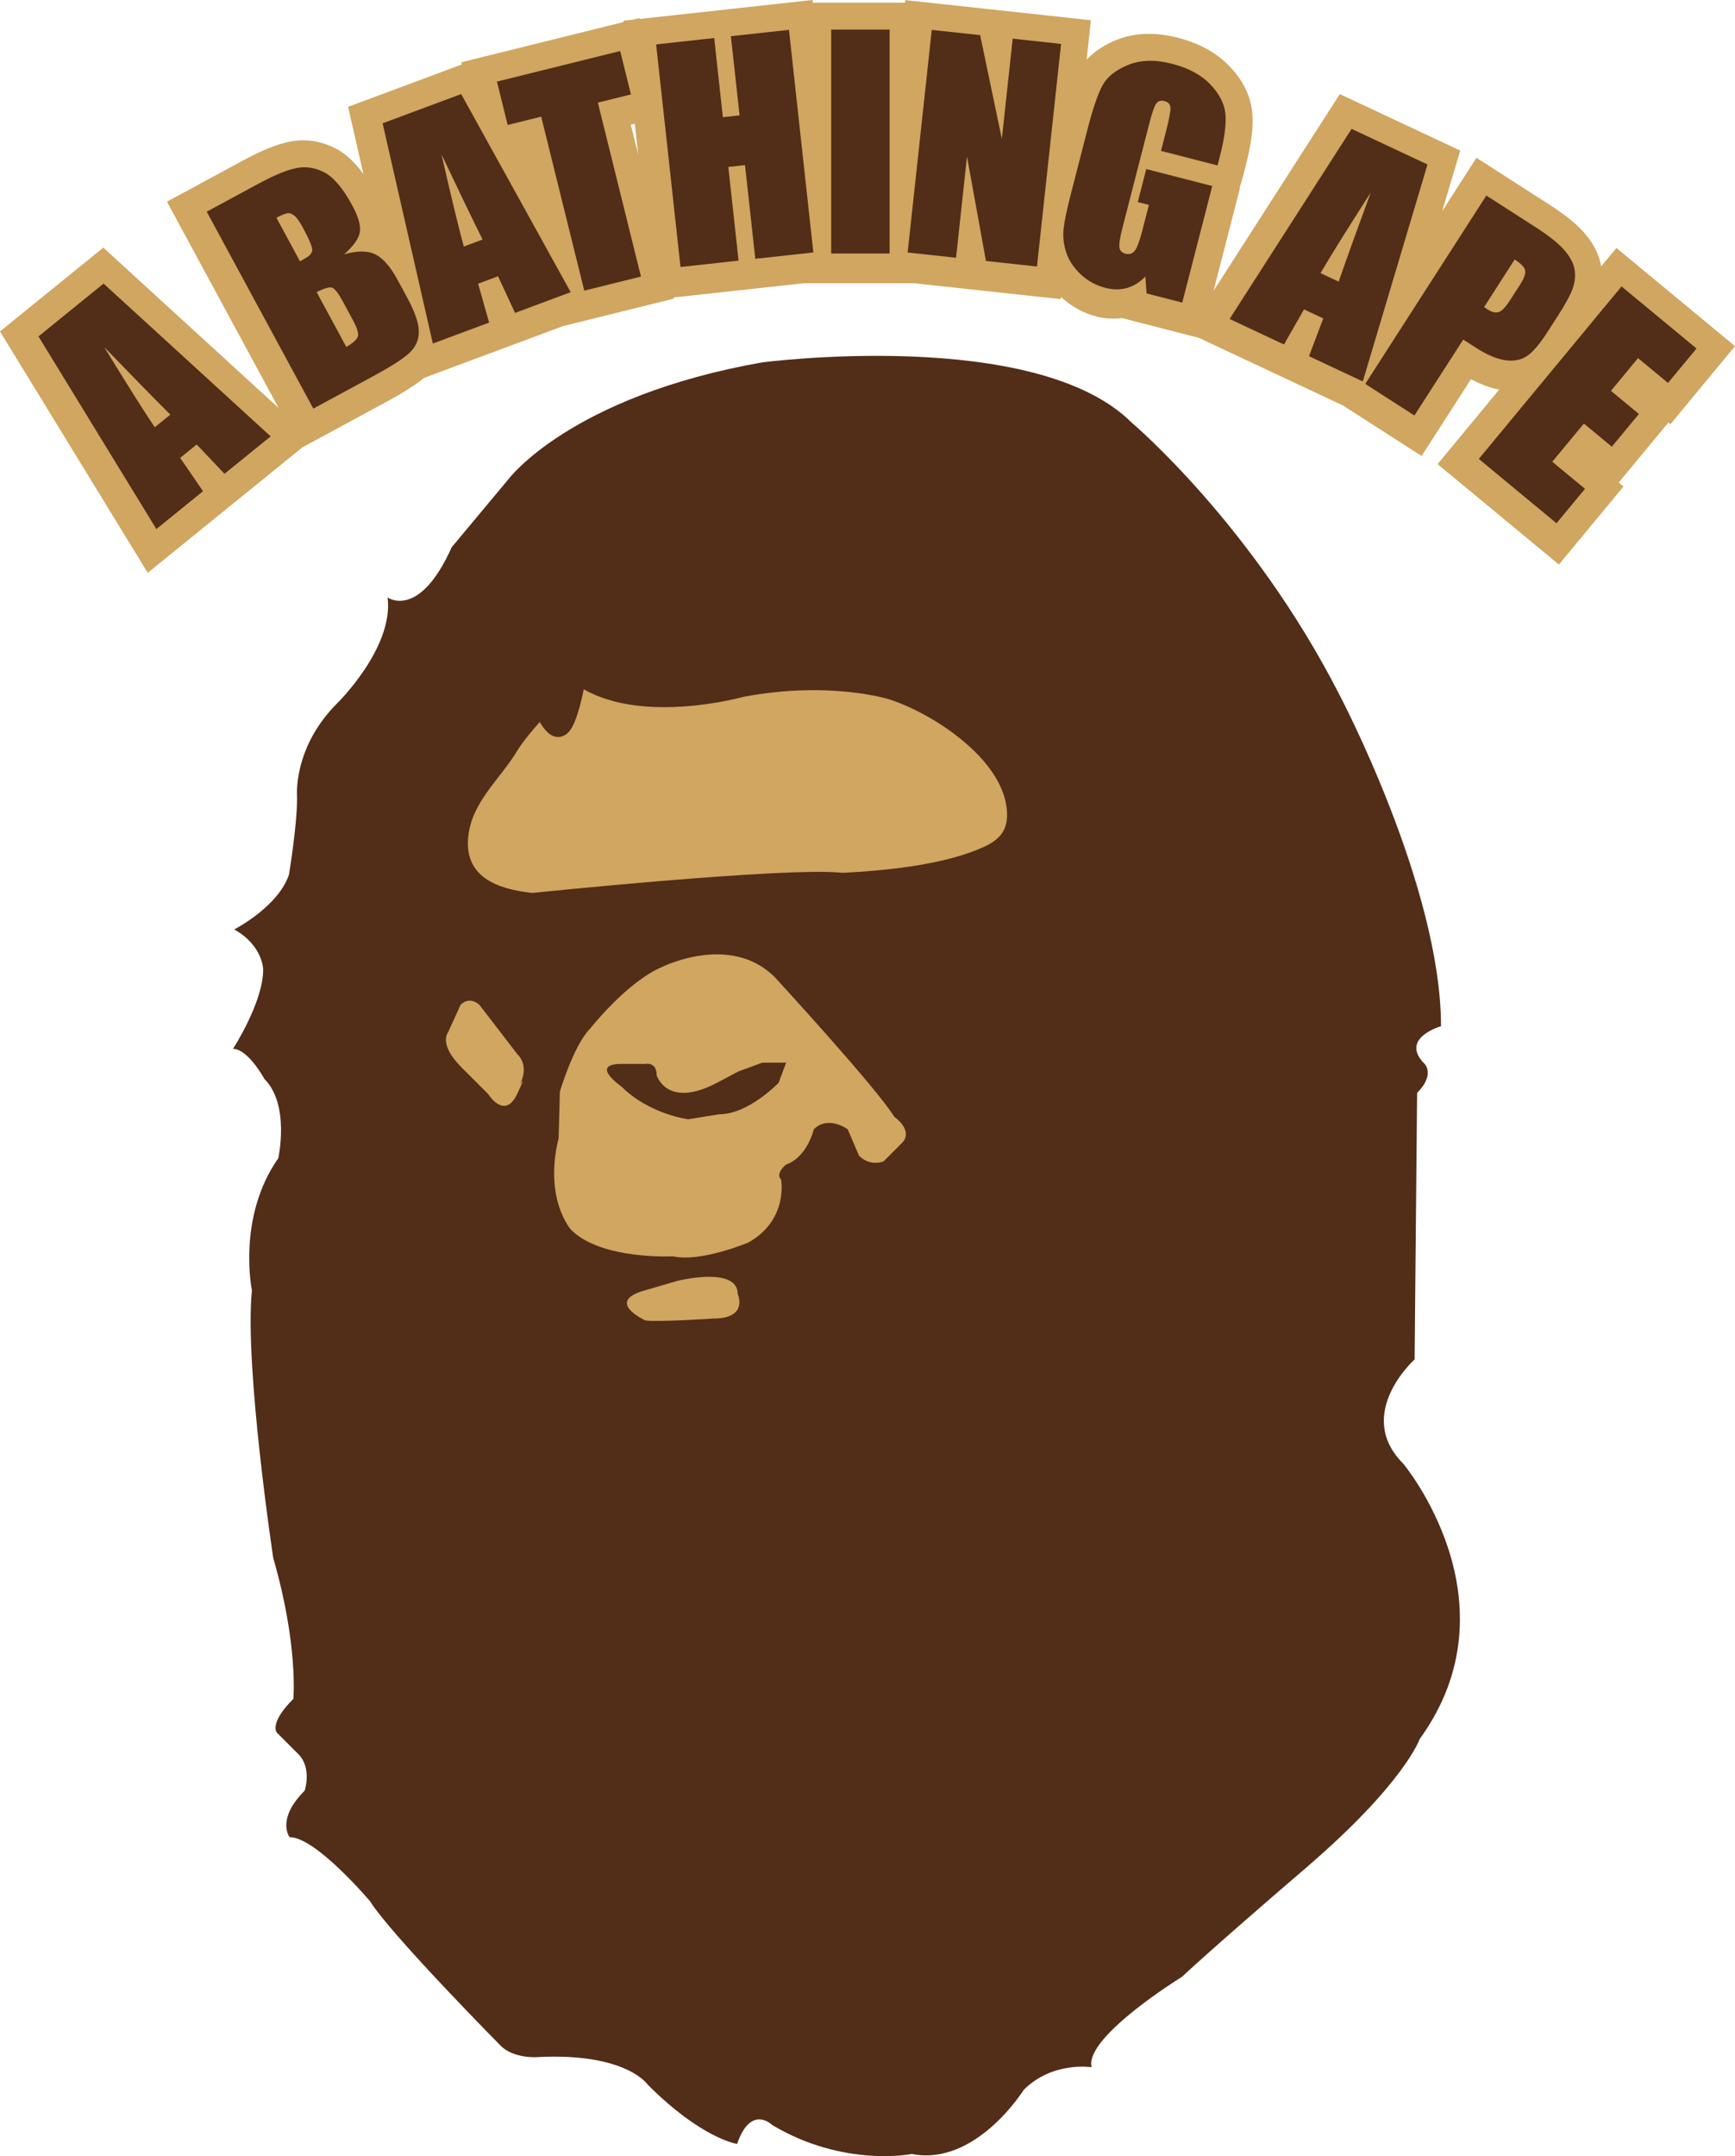 <?xml version="1.0" encoding="utf-8"?>
<!-- Generator: Adobe Illustrator 16.0.0, SVG Export Plug-In . SVG Version: 6.00 Build 0)  -->
<!DOCTYPE svg PUBLIC "-//W3C//DTD SVG 1.1//EN" "http://www.w3.org/Graphics/SVG/1.1/DTD/svg11.dtd">
<svg version="1.1" id="Layer_1" xmlns="http://www.w3.org/2000/svg" xmlns:xlink="http://www.w3.org/1999/xlink" x="0px" y="0px"
	 width="94.797px" height="117.782px" viewBox="0 0 94.797 117.782" enable-background="new 0 0 94.797 117.782"
	 xml:space="preserve">
<g>
	<g>
		<g>
			<path fill="#522D18" d="M27.775,26.184c0,0,3.364-4.533,13.872-6.388c0,0,14.938-1.957,20.193,3.297
				c0,0,6.592,5.563,11.331,14.835c0,0,5.563,10.508,5.563,18.132c0,0-2.301,0.652-0.893,2.06c0,0,0.582,0.583-0.413,1.58
				L77.292,74.26c0,0-3.331,2.987-0.618,5.7c0,0,6.318,7.554,0.893,15.041c0,0-0.824,2.404-6.18,7.006
				c-5.358,4.602-6.8,5.976-6.8,5.976s-5.358,3.296-4.944,4.944c0,0-2.13-0.344-3.709,1.236c0,0-2.61,4.189-6.113,3.503
				c0,0-3.709,0.755-7.624-1.58c0,0-1.167-1.167-1.923,1.03c0,0-1.924-0.275-4.876-3.229c0,0-1.168-1.785-6.112-1.51
				c0,0-1.236,0.068-1.924-0.619c0,0-5.975-6.043-7.143-7.897c0,0-2.953-3.503-4.395-3.503c0,0-0.756-0.962,0.824-2.541
				c0,0,0.411-1.236-0.345-1.991c0,0-0.479-0.481-1.167-1.169c0,0-0.48-0.48,0.893-1.854c0,0,0.275-2.953-1.099-7.692
				c0,0-1.579-10.44-1.167-14.629c0,0-0.824-3.983,1.441-7.211c0,0,0.652-2.919-0.755-4.327c0,0-0.894-1.648-1.718-1.648
				c0,0,1.648-2.542,1.648-4.327c0,0,0-1.305-1.579-2.197c0,0,2.403-1.237,2.987-2.988c0,0,0.446-2.644,0.446-4.224
				c0,0-0.274-2.678,2.198-5.15c0,0,3.09-3.022,2.747-5.77c0,0,1.717,1.237,3.503-2.747L27.775,26.184z"/>
			<path fill="#D0A660" d="M26.604,43.284c-0.505,0.716-0.918,1.478-1.018,2.397c-0.24,2.213,1.543,2.882,3.492,3.099
				c0,0,13.942-1.443,16.964-1.099c2.336-0.121,5.604-0.432,7.748-1.433c0.72-0.336,1.202-0.789,1.232-1.614
				c0.112-2.963-3.968-5.642-6.438-6.431c0,0-3.229-1.03-7.967-0.137c0,0-5.357,1.511-8.723-0.412c0,0-0.344,1.854-0.824,2.335
				c0,0-0.755,0.892-1.58-0.55c-0.452,0.512-0.912,1.051-1.269,1.635C27.747,41.849,27.126,42.542,26.604,43.284z"/>
			<path fill="#D0A660" d="M25.233,58.326l1.442,1.442c0,0,0.894,1.442,1.579,0c0.688-1.442,0-0.275,0-0.275s0.824-1.099,0-1.923
				l-2.06-2.678c0,0-0.515-0.515-1.03,0l-0.687,1.511C24.478,56.403,23.928,57.021,25.233,58.326z"/>
			<path fill="#D0A660" d="M32.239,56.197c0,0,1.991-2.541,3.914-3.365c0,0,3.744-1.89,6.182,0.55c0,0,5.562,6.043,6.525,7.624
				c0,0,1.099,0.754,0.411,1.442l-0.995,0.995c0,0-0.723,0.31-1.34-0.309l-0.617-1.442c0,0-1.065-0.79-1.855,0
				c0,0-0.344,1.511-1.512,1.923c0,0-0.617,0.481-0.273,0.824c0,0,0.411,2.198-1.786,3.434c0,0-2.61,1.1-4.12,0.756
				c0,0-3.916,0.206-5.564-1.443c0,0-1.51-1.648-0.687-5.014l0.069-2.541C30.59,59.631,31.345,57.09,32.239,56.197z"/>
			<path fill="#D0A660" d="M35.26,72.131c0,0-2.266-1.031,0-1.649l1.752-0.514c0,0,3.296-0.824,3.296,0.721
				c0,0,0.618,1.339-1.339,1.339C38.969,72.028,35.878,72.234,35.26,72.131z"/>
			<path fill="#522D18" d="M33.956,59.356c0,0-1.785-1.236,0-1.236h1.305c0,0,0.618-0.138,0.618,0.618c0,0,0.55,1.854,3.296,0.412
				l1.168-0.619l1.305-0.48h1.305l-0.411,1.099c0,0-1.647,1.717-3.228,1.717l-1.717,0.275
				C37.596,61.142,35.467,60.867,33.956,59.356z"/>
		</g>
		<g>
			<path fill="#D0A660" d="M88.317,13.545c0,0-0.688,0.83-0.832,1.005c0-0.003,0-0.006-0.002-0.009
				c-0.104-0.625-0.414-1.237-0.92-1.819c-0.418-0.481-1.039-0.984-1.898-1.537L80.672,8.62c0,0-1.475,2.294-1.874,2.915
				c0.356-1.194,0.987-3.309,0.987-3.309L73.204,5.14l-0.364,0.57L72.473,6.28l-6.168,9.608l1.451-5.639
				c0,0-0.036,0.024-0.041,0.027c0.072-0.186,0.135-0.397,0.203-0.659l0.162-0.63c0.242-0.941,0.361-1.728,0.361-2.388
				c0-0.147-0.006-0.289-0.018-0.423c-0.08-0.912-0.497-1.77-1.24-2.551c-0.699-0.735-1.652-1.262-2.834-1.565
				c-1.238-0.319-2.373-0.274-3.371,0.13c-0.662,0.27-1.191,0.632-1.607,1.067c0.044-0.402,0.233-2.152,0.233-2.152l-5.72-0.62
				c-0.539-0.058-4.422-0.479-4.422-0.479s-0.012,0.099-0.016,0.141c-0.043,0-4.984,0-5.031,0C44.412,0.101,44.401,0,44.401,0
				l-0.77,0.084l-8.68,0.952L34.94,0.99l-0.342,0.084l-0.53,0.058l0.007,0.071l-8.872,2.2c0,0,0.022,0.087,0.03,0.119
				c-0.003,0-6.214,2.313-6.214,2.313s0.511,2.237,0.837,3.669c-0.463-0.63-0.949-1.094-1.477-1.372
				c-0.827-0.438-1.695-0.569-2.58-0.388c-0.684,0.14-1.513,0.478-2.535,1.031l-4.142,2.242l6.1,11.269l-9.577-8.758l-0.518,0.419
				l-0.518,0.42l0,0L0,18.105l8.072,13.186l8.448-6.852l4.491-2.432c1.166-0.632,1.784-1.054,2.154-1.363
				c0.03-0.012,6.874-2.56,7.618-2.837c0.109-0.026,0.688-0.168,0.688-0.168l5.35-1.326c0,0-0.006-0.025-0.016-0.063
				c1.997-0.219,6.186-0.678,7.107-0.779c0.171,0,5.83,0,6.021,0c0.909,0.099,3.6,0.39,3.6,0.39l0,0
				c0.747,0.081,4.422,0.479,4.422,0.479s0.009-0.087,0.013-0.118c0.561,0.514,1.213,0.881,1.953,1.072
				c0.482,0.124,0.943,0.131,1.396,0.084c0.141,0.036,3.473,0.894,4.184,1.077c1.973,0.924,7.797,3.656,7.871,3.692
				c0.086,0.054,4.301,2.763,4.301,2.763s2.131-3.316,2.697-4.196c0.534,0.277,1.052,0.488,1.548,0.564
				c-1.271,1.534-3.372,4.075-3.372,4.075l6.629,5.487l3.53-4.265c0,0-0.132-0.109-0.261-0.216c0.123-0.149,2.712-3.278,2.712-3.278
				c0.034,0.029,0.112,0.093,0.112,0.093l3.529-4.265L88.317,13.545z M34.464,6.811c0.063-0.016,0.138-0.034,0.22-0.054l0.186,1.685
				C34.68,7.678,34.533,7.084,34.464,6.811z"/>
			<g>
				<path fill="#522D18" d="M5.659,15.492l9.128,8.346l-2.521,2.044l-1.519-1.6l-0.903,0.731l1.248,1.82l-2.549,2.067L2.102,18.377
					L5.659,15.492z M9.307,22.65c-0.982-0.98-2.187-2.211-3.615-3.693c1.239,2.026,2.16,3.487,2.763,4.383L9.307,22.65z"/>
				<path fill="#522D18" d="M11.295,11.565l2.782-1.505c0.879-0.477,1.582-0.768,2.107-0.876c0.527-0.107,1.043-0.028,1.547,0.239
					c0.505,0.267,1.009,0.865,1.512,1.794c0.34,0.628,0.479,1.12,0.416,1.473c-0.062,0.355-0.348,0.754-0.855,1.201
					c0.729-0.205,1.303-0.202,1.719,0.012c0.415,0.213,0.812,0.671,1.191,1.372l0.541,0.998c0.394,0.728,0.602,1.311,0.625,1.751
					c0.024,0.44-0.11,0.823-0.404,1.147c-0.292,0.325-1.001,0.792-2.125,1.4l-3.232,1.75L11.295,11.565z M15.102,11.895l1.289,2.381
					c0.113-0.067,0.203-0.119,0.268-0.154c0.268-0.145,0.402-0.304,0.402-0.479c0-0.174-0.171-0.578-0.516-1.214
					c-0.181-0.334-0.338-0.554-0.472-0.655c-0.133-0.102-0.258-0.145-0.374-0.127C15.584,11.666,15.384,11.748,15.102,11.895z
					 M17.3,15.956l1.622,2.997c0.377-0.221,0.588-0.415,0.635-0.583c0.045-0.167-0.049-0.467-0.283-0.899l-0.541-1
					c-0.248-0.459-0.445-0.711-0.594-0.757C17.993,15.669,17.712,15.75,17.3,15.956z"/>
				<path fill="#522D18" d="M25.197,5.138l5.985,10.823l-3.041,1.132l-0.929-2.001l-1.089,0.406l0.602,2.123l-3.075,1.145
					L20.905,6.736L25.197,5.138z M26.368,13.085c-0.617-1.242-1.366-2.794-2.246-4.654c0.527,2.315,0.934,3.995,1.219,5.037
					L26.368,13.085z"/>
				<path fill="#522D18" d="M33.886,2.788l0.587,2.37l-1.807,0.447l2.355,9.503l-3.098,0.768L29.57,6.373l-1.831,0.454l-0.587-2.37
					L33.886,2.788z"/>
				<path fill="#522D18" d="M43.107,1.631L44.44,13.79l-3.172,0.348l-0.562-5.119l-0.913,0.1l0.561,5.118l-3.172,0.348L35.85,2.426
					l3.172-0.348l0.474,4.325l0.913-0.1l-0.474-4.325L43.107,1.631z"/>
				<path fill="#522D18" d="M48.606,1.616v12.232h-3.191V1.616H48.606z"/>
				<path fill="#522D18" d="M57.975,2.399l-1.317,12.16l-2.788-0.302l-1.035-5.705l-0.599,5.528l-2.644-0.286l1.318-12.161
					l2.643,0.287l1.186,5.668l0.593-5.476L57.975,2.399z"/>
				<path fill="#522D18" d="M66.526,9.038l-3.091-0.795L63.71,7.17c0.175-0.677,0.255-1.106,0.243-1.291
					c-0.014-0.185-0.126-0.305-0.337-0.36c-0.185-0.047-0.327-0.006-0.431,0.124c-0.104,0.129-0.233,0.497-0.389,1.101l-1.463,5.686
					c-0.137,0.532-0.194,0.89-0.172,1.076c0.023,0.185,0.133,0.303,0.332,0.354c0.216,0.056,0.389-0.001,0.515-0.172
					c0.128-0.171,0.262-0.532,0.403-1.085l0.363-1.409l-0.609-0.156l0.464-1.803l3.606,0.928l-1.639,6.367l-1.949-0.501
					l-0.068-0.923c-0.303,0.312-0.637,0.521-1.004,0.625c-0.365,0.104-0.764,0.101-1.195-0.011
					c-0.514-0.132-0.964-0.382-1.348-0.748c-0.383-0.367-0.644-0.767-0.781-1.197c-0.138-0.432-0.184-0.858-0.137-1.282
					c0.047-0.422,0.176-1.042,0.386-1.857l0.907-3.524c0.291-1.133,0.563-1.941,0.817-2.423s0.724-0.861,1.41-1.141
					c0.687-0.279,1.488-0.301,2.403-0.065c0.9,0.231,1.6,0.609,2.099,1.133c0.497,0.524,0.771,1.064,0.819,1.62
					c0.049,0.557-0.051,1.321-0.301,2.292L66.526,9.038z"/>
				<path fill="#522D18" d="M77.996,8.985L74.46,20.837l-2.938-1.378l0.779-2.065l-1.052-0.493l-1.095,1.917l-2.971-1.394
					L73.849,7.04L77.996,8.985z M73.143,15.386c0.454-1.311,1.037-2.932,1.749-4.863c-1.284,1.998-2.198,3.464-2.741,4.397
					L73.143,15.386z"/>
				<path fill="#522D18" d="M81.211,10.682l2.69,1.729c0.728,0.467,1.25,0.884,1.568,1.25c0.317,0.366,0.505,0.72,0.563,1.062
					c0.057,0.343,0.023,0.689-0.105,1.042c-0.127,0.352-0.397,0.85-0.811,1.493l-0.576,0.896c-0.422,0.656-0.797,1.091-1.125,1.305
					s-0.724,0.286-1.188,0.215c-0.463-0.072-0.985-0.293-1.566-0.667l-0.713-0.458l-2.668,4.148l-2.685-1.726L81.211,10.682z
					 M82.758,14.176l-1.668,2.596c0.07,0.052,0.135,0.096,0.188,0.13c0.242,0.155,0.445,0.202,0.617,0.143
					c0.17-0.06,0.377-0.279,0.62-0.657l0.539-0.839c0.224-0.348,0.315-0.61,0.275-0.784C83.289,14.591,83.099,14.395,82.758,14.176z
					"/>
				<path fill="#522D18" d="M88.597,15.647l4.097,3.391l-1.557,1.881l-1.639-1.356l-1.479,1.788l1.527,1.264l-1.479,1.788
					l-1.527-1.264l-1.727,2.085l1.788,1.479l-1.558,1.881l-4.244-3.514L88.597,15.647z"/>
			</g>
		</g>
	</g>
</g>
</svg>
